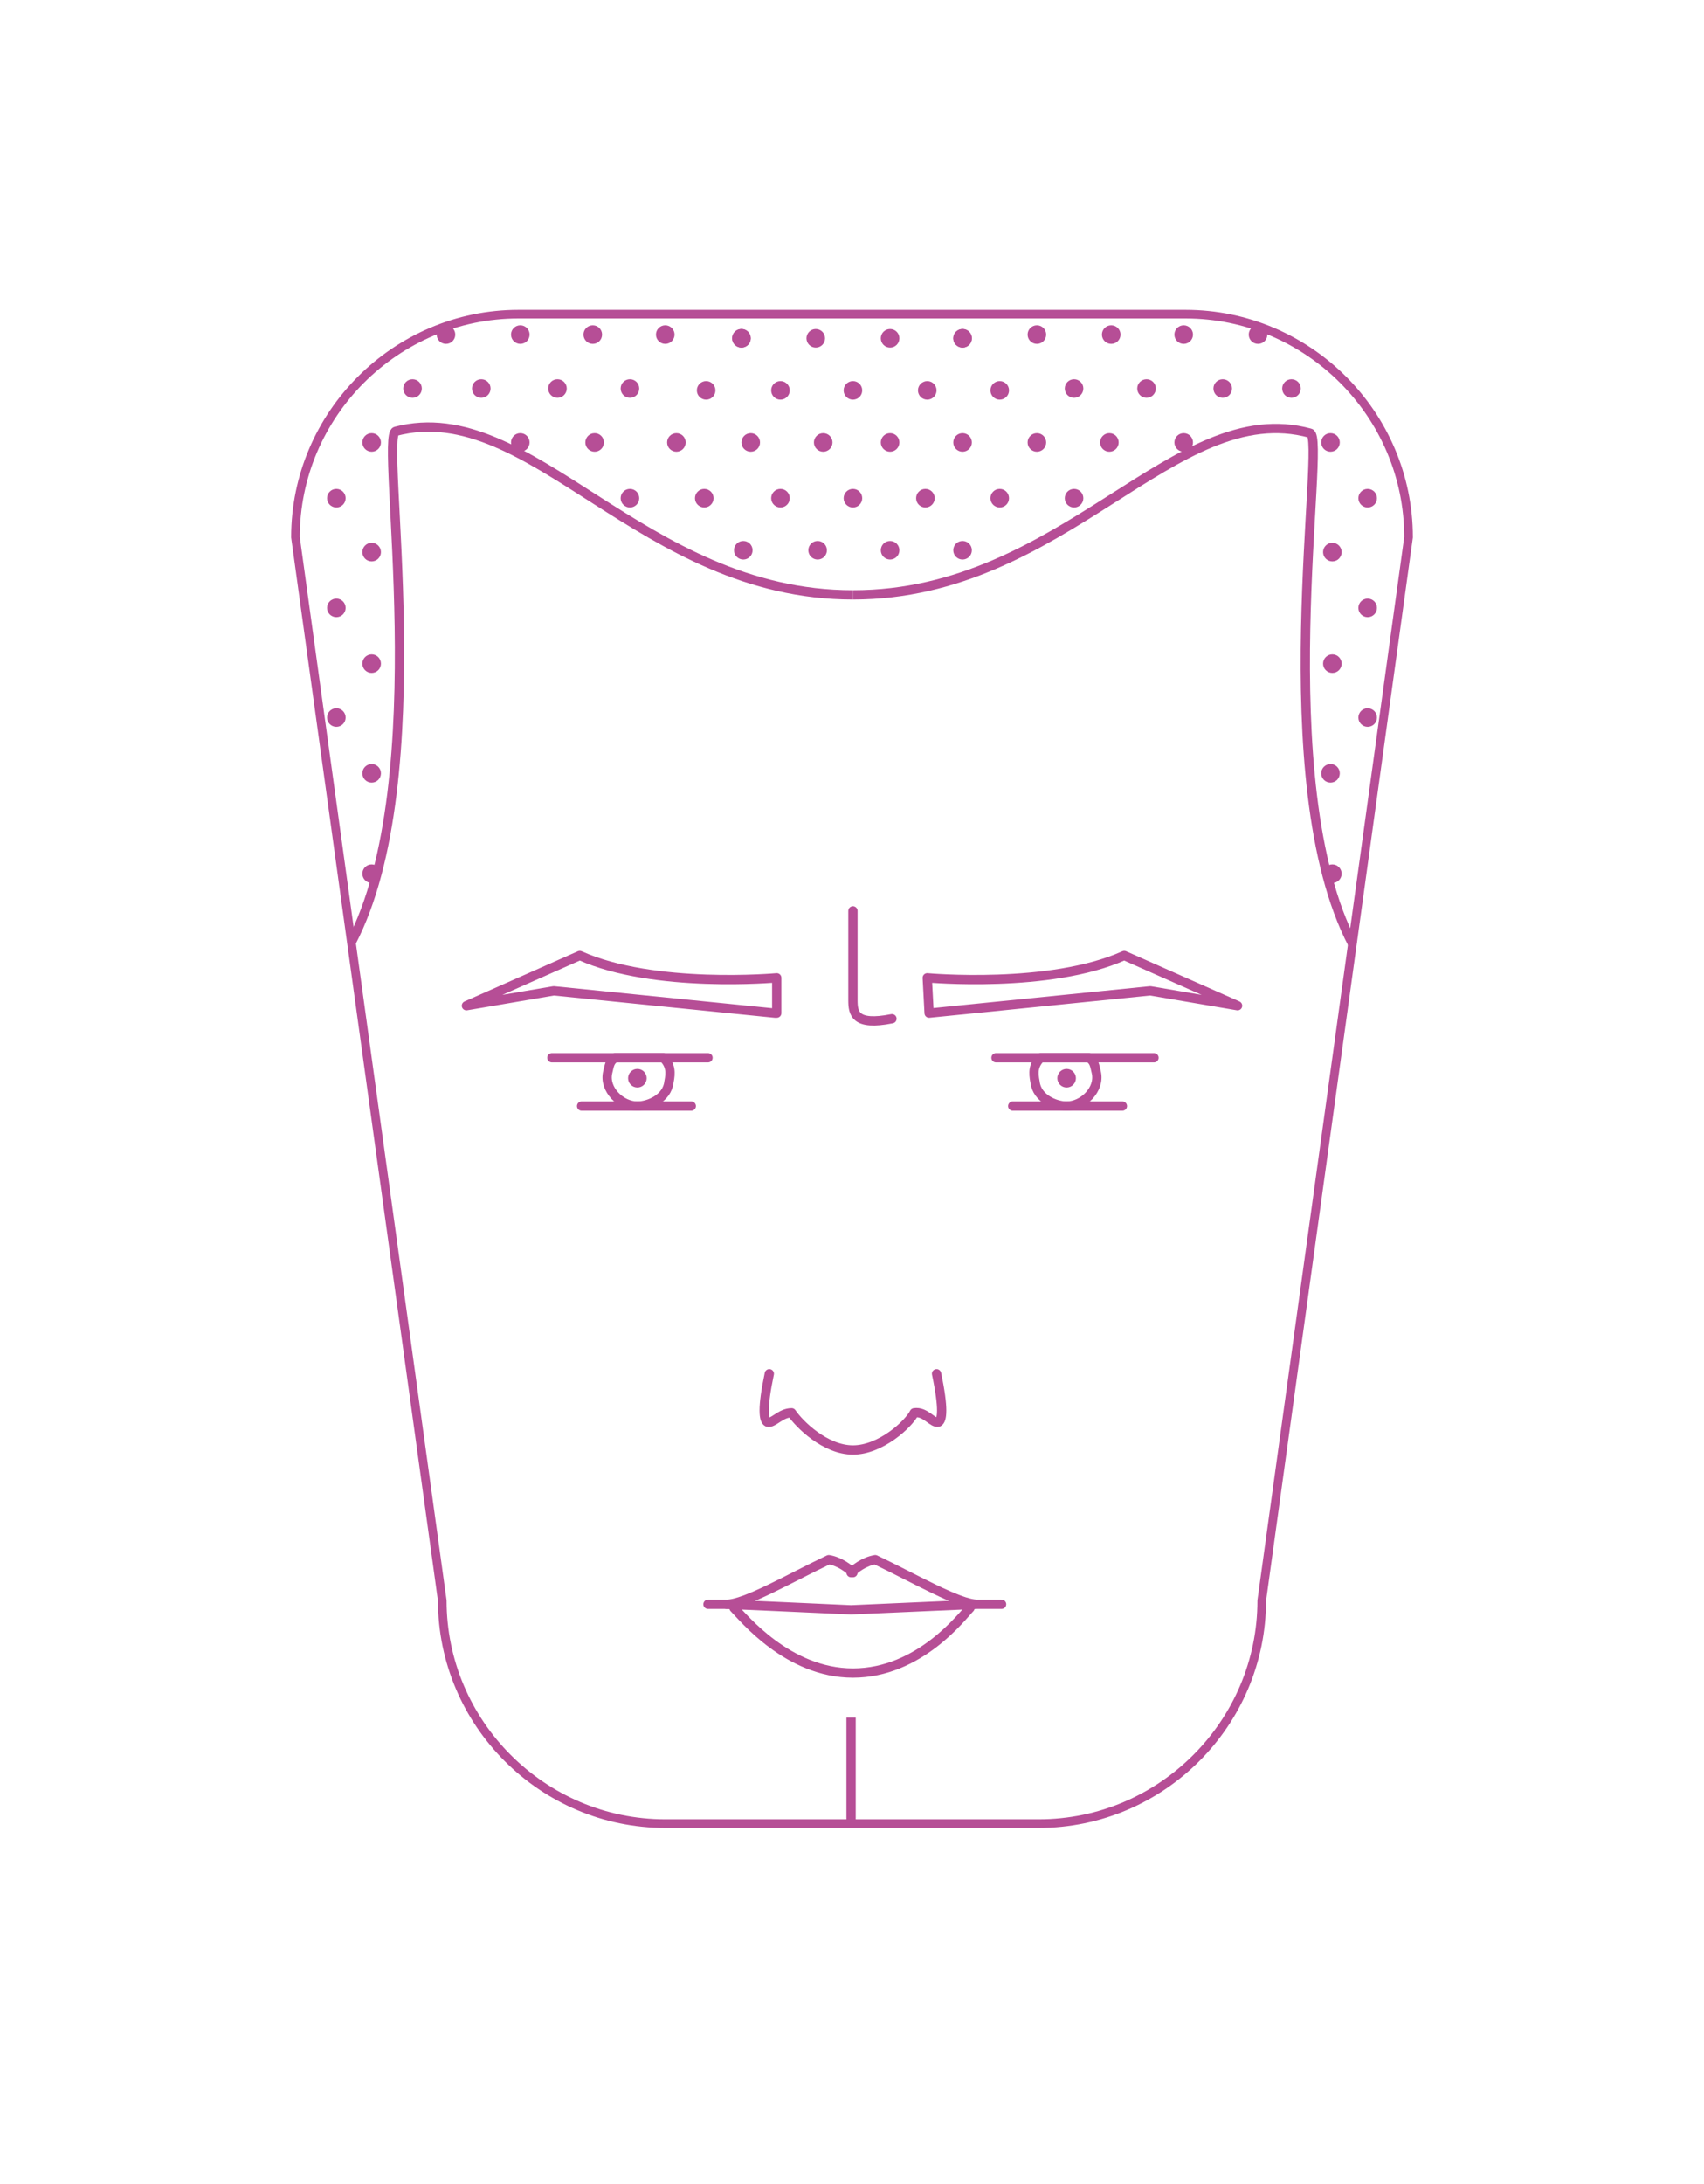 <svg xmlns="http://www.w3.org/2000/svg" viewBox="-94 238.8 91.7 117.5"><path fill="none" stroke="#B64E96" stroke-width=".464" stroke-miterlimit="10" d="M-38.1 336.9h-20.1c-6.6 0-12-5.4-12-12l-7.9-57.2c0-6.6 5.4-12 12-12h35.9c6.6 0 12 5.4 12 12l-7.9 57.2c0 6.6-5.4 12-12 12z"/><path fill="none" stroke="#B64E96" stroke-width=".5" stroke-linecap="round" stroke-linejoin="round" stroke-miterlimit="10" d="M-54.9 325.1c1 0 3.4-1.4 5.5-2.4.6.1 1.1.5 1.3.7"/><path fill="none" stroke="#B64E96" stroke-width=".5" stroke-miterlimit="10" d="M-75.1 289.5c4.6-8.8 1.5-27.3 2.4-27.5 7.3-1.9 13.2 8.8 24.6 8.8"/><path fill="none" stroke="#B64E96" stroke-width=".5" stroke-miterlimit="10" d="M-21.2 289.6c-4.6-8.8-1.4-27.3-2.3-27.5-7.3-2-13.2 8.7-24.6 8.7"/><path fill="none" stroke="#B64E96" stroke-width=".5" stroke-linecap="round" stroke-linejoin="round" stroke-miterlimit="10" d="M-44 293.3l11.9-1.2 4.7.8-6.1-2.7c-4 1.8-10.6 1.2-10.6 1.2l.1 1.9zM-41.4 325.1c-1 0-3.4-1.4-5.5-2.4-.6.1-1.1.5-1.3.7M-55.9 325.1h1l2.3.1 4.4.2M-40.1 325.1h-1.3l-2.3.1-4.5.2"/><path fill="none" stroke="#B64E96" stroke-width=".5" stroke-linecap="round" stroke-linejoin="round" stroke-miterlimit="10" d="M-54.5 325.3c.5.5 2.9 3.5 6.4 3.5 3.6 0 5.9-3.1 6.3-3.5"/><path fill="none" stroke="#B64E96" stroke-width=".5" stroke-miterlimit="10" d="M-48.2 336.9v-5.7"/><path fill="none" stroke="#B64E96" stroke-width=".5" stroke-linecap="round" stroke-linejoin="round" stroke-miterlimit="10" d="M-38.3 297c.1.9 1.1 1.3 1.7 1.3.9 0 1.8-.9 1.6-1.8-.1-.4-.1-.6-.4-.8H-38c-.4.4-.4.8-.3 1.3z"/><circle fill="#B64E96" cx="-36.6" cy="296.8" r=".5"/><path fill="none" stroke="#B64E96" stroke-width=".5" stroke-linecap="round" stroke-linejoin="round" stroke-miterlimit="10" d="M-52.6 312.7c-.4 1.9-.3 2.5-.1 2.6.3.1.7-.5 1.3-.5.4.6 1.8 2 3.3 2s3-1.4 3.3-2c.6-.1 1 .6 1.3.5.2-.1.3-.7-.1-2.6M-39.5 298.3h5.9M-40.4 295.7h8.5M-46 293.6c-2 .4-2.1-.3-2.1-1v-4.8M-52.3 293.3l-11.9-1.2-4.7.8 6.1-2.7c4 1.8 10.6 1.2 10.6 1.2v1.9h-.1zM-58 297c-.1.9-1.1 1.3-1.7 1.3-.9 0-1.8-.9-1.6-1.8.1-.4.1-.6.4-.8h2.6c.4.4.4.8.3 1.3z"/><circle fill="#B64E96" cx="-59.7" cy="296.8" r=".5"/><path fill="none" stroke="#B64E96" stroke-width=".5" stroke-linecap="round" stroke-linejoin="round" stroke-miterlimit="10" d="M-56.8 298.3h-5.9M-55.9 295.7h-8.4"/><circle fill="#B64E96" cx="-42.2" cy="257" r=".5"/><circle fill="#B64E96" cx="-54.1" cy="257" r=".5"/><g fill="#B64E96"><circle cx="-54" cy="268.4" r=".5"/><circle cx="-50" cy="268.4" r=".5"/><circle cx="-46.1" cy="268.4" r=".5"/><circle cx="-44.2" cy="265.6" r=".5"/><circle cx="-40.2" cy="265.6" r=".5"/><circle cx="-48.1" cy="265.6" r=".5"/><circle cx="-57.6" cy="262.6" r=".5"/><circle cx="-53.6" cy="262.6" r=".5"/><circle cx="-49.7" cy="262.6" r=".5"/><circle cx="-48.1" cy="259.8" r=".5"/><circle cx="-44.1" cy="259.8" r=".5"/><circle cx="-40.2" cy="259.8" r=".5"/><circle cx="-52" cy="259.8" r=".5"/><circle cx="-50.1" cy="257" r=".5"/><circle cx="-46.1" cy="257" r=".5"/><circle cx="-42.2" cy="257" r=".5"/><circle cx="-54.1" cy="257" r=".5"/><circle cx="-56" cy="259.8" r=".5"/><circle cx="-46.1" cy="262.6" r=".5"/><circle cx="-42.2" cy="262.6" r=".5"/><circle cx="-38.2" cy="262.6" r=".5"/><circle cx="-56.1" cy="265.6" r=".5"/><circle cx="-52" cy="265.6" r=".5"/><circle cx="-42.2" cy="268.4" r=".5"/><circle cx="-34.3" cy="262.6" r=".5"/><circle cx="-38.2" cy="256.8" r=".5"/><circle cx="-34.2" cy="256.8" r=".5"/><circle cx="-30.3" cy="256.8" r=".5"/><circle cx="-36.2" cy="259.7" r=".5"/><circle cx="-32.3" cy="259.7" r=".5"/><circle cx="-28.2" cy="259.7" r=".5"/><circle cx="-36.2" cy="265.6" r=".5"/><circle cx="-30.3" cy="262.6" r=".5"/><circle cx="-24.5" cy="259.7" r=".5"/><circle cx="-26.3" cy="256.8" r=".5"/><circle cx="-22.4" cy="262.6" r=".5"/><circle cx="-20.4" cy="271.5" r=".5"/><circle cx="-20.4" cy="265.6" r=".5"/><circle cx="-22.3" cy="274.5" r=".5"/><circle cx="-22.3" cy="268.5" r=".5"/><circle cx="-20.4" cy="277.4" r=".5"/><circle cx="-22.4" cy="280.4" r=".5"/><circle cx="-22.3" cy="285.8" r=".5"/><circle cx="-62" cy="262.6" r=".5"/><circle cx="-58.2" cy="256.8" r=".5"/><circle cx="-62.1" cy="256.8" r=".5"/><circle cx="-66" cy="256.8" r=".5"/><circle cx="-60.1" cy="259.7" r=".5"/><circle cx="-64" cy="259.7" r=".5"/><circle cx="-68.1" cy="259.7" r=".5"/><circle cx="-60.1" cy="265.6" r=".5"/><circle cx="-66" cy="262.6" r=".5"/><circle cx="-71.8" cy="259.7" r=".5"/><circle cx="-70" cy="256.8" r=".5"/><circle cx="-74" cy="262.6" r=".5"/><circle cx="-75.9" cy="271.5" r=".5"/><circle cx="-75.9" cy="265.6" r=".5"/><circle cx="-74" cy="274.5" r=".5"/><circle cx="-74" cy="268.5" r=".5"/><circle cx="-75.9" cy="277.4" r=".5"/><circle cx="-74" cy="280.4" r=".5"/><circle cx="-74" cy="285.8" r=".5"/></g></svg>